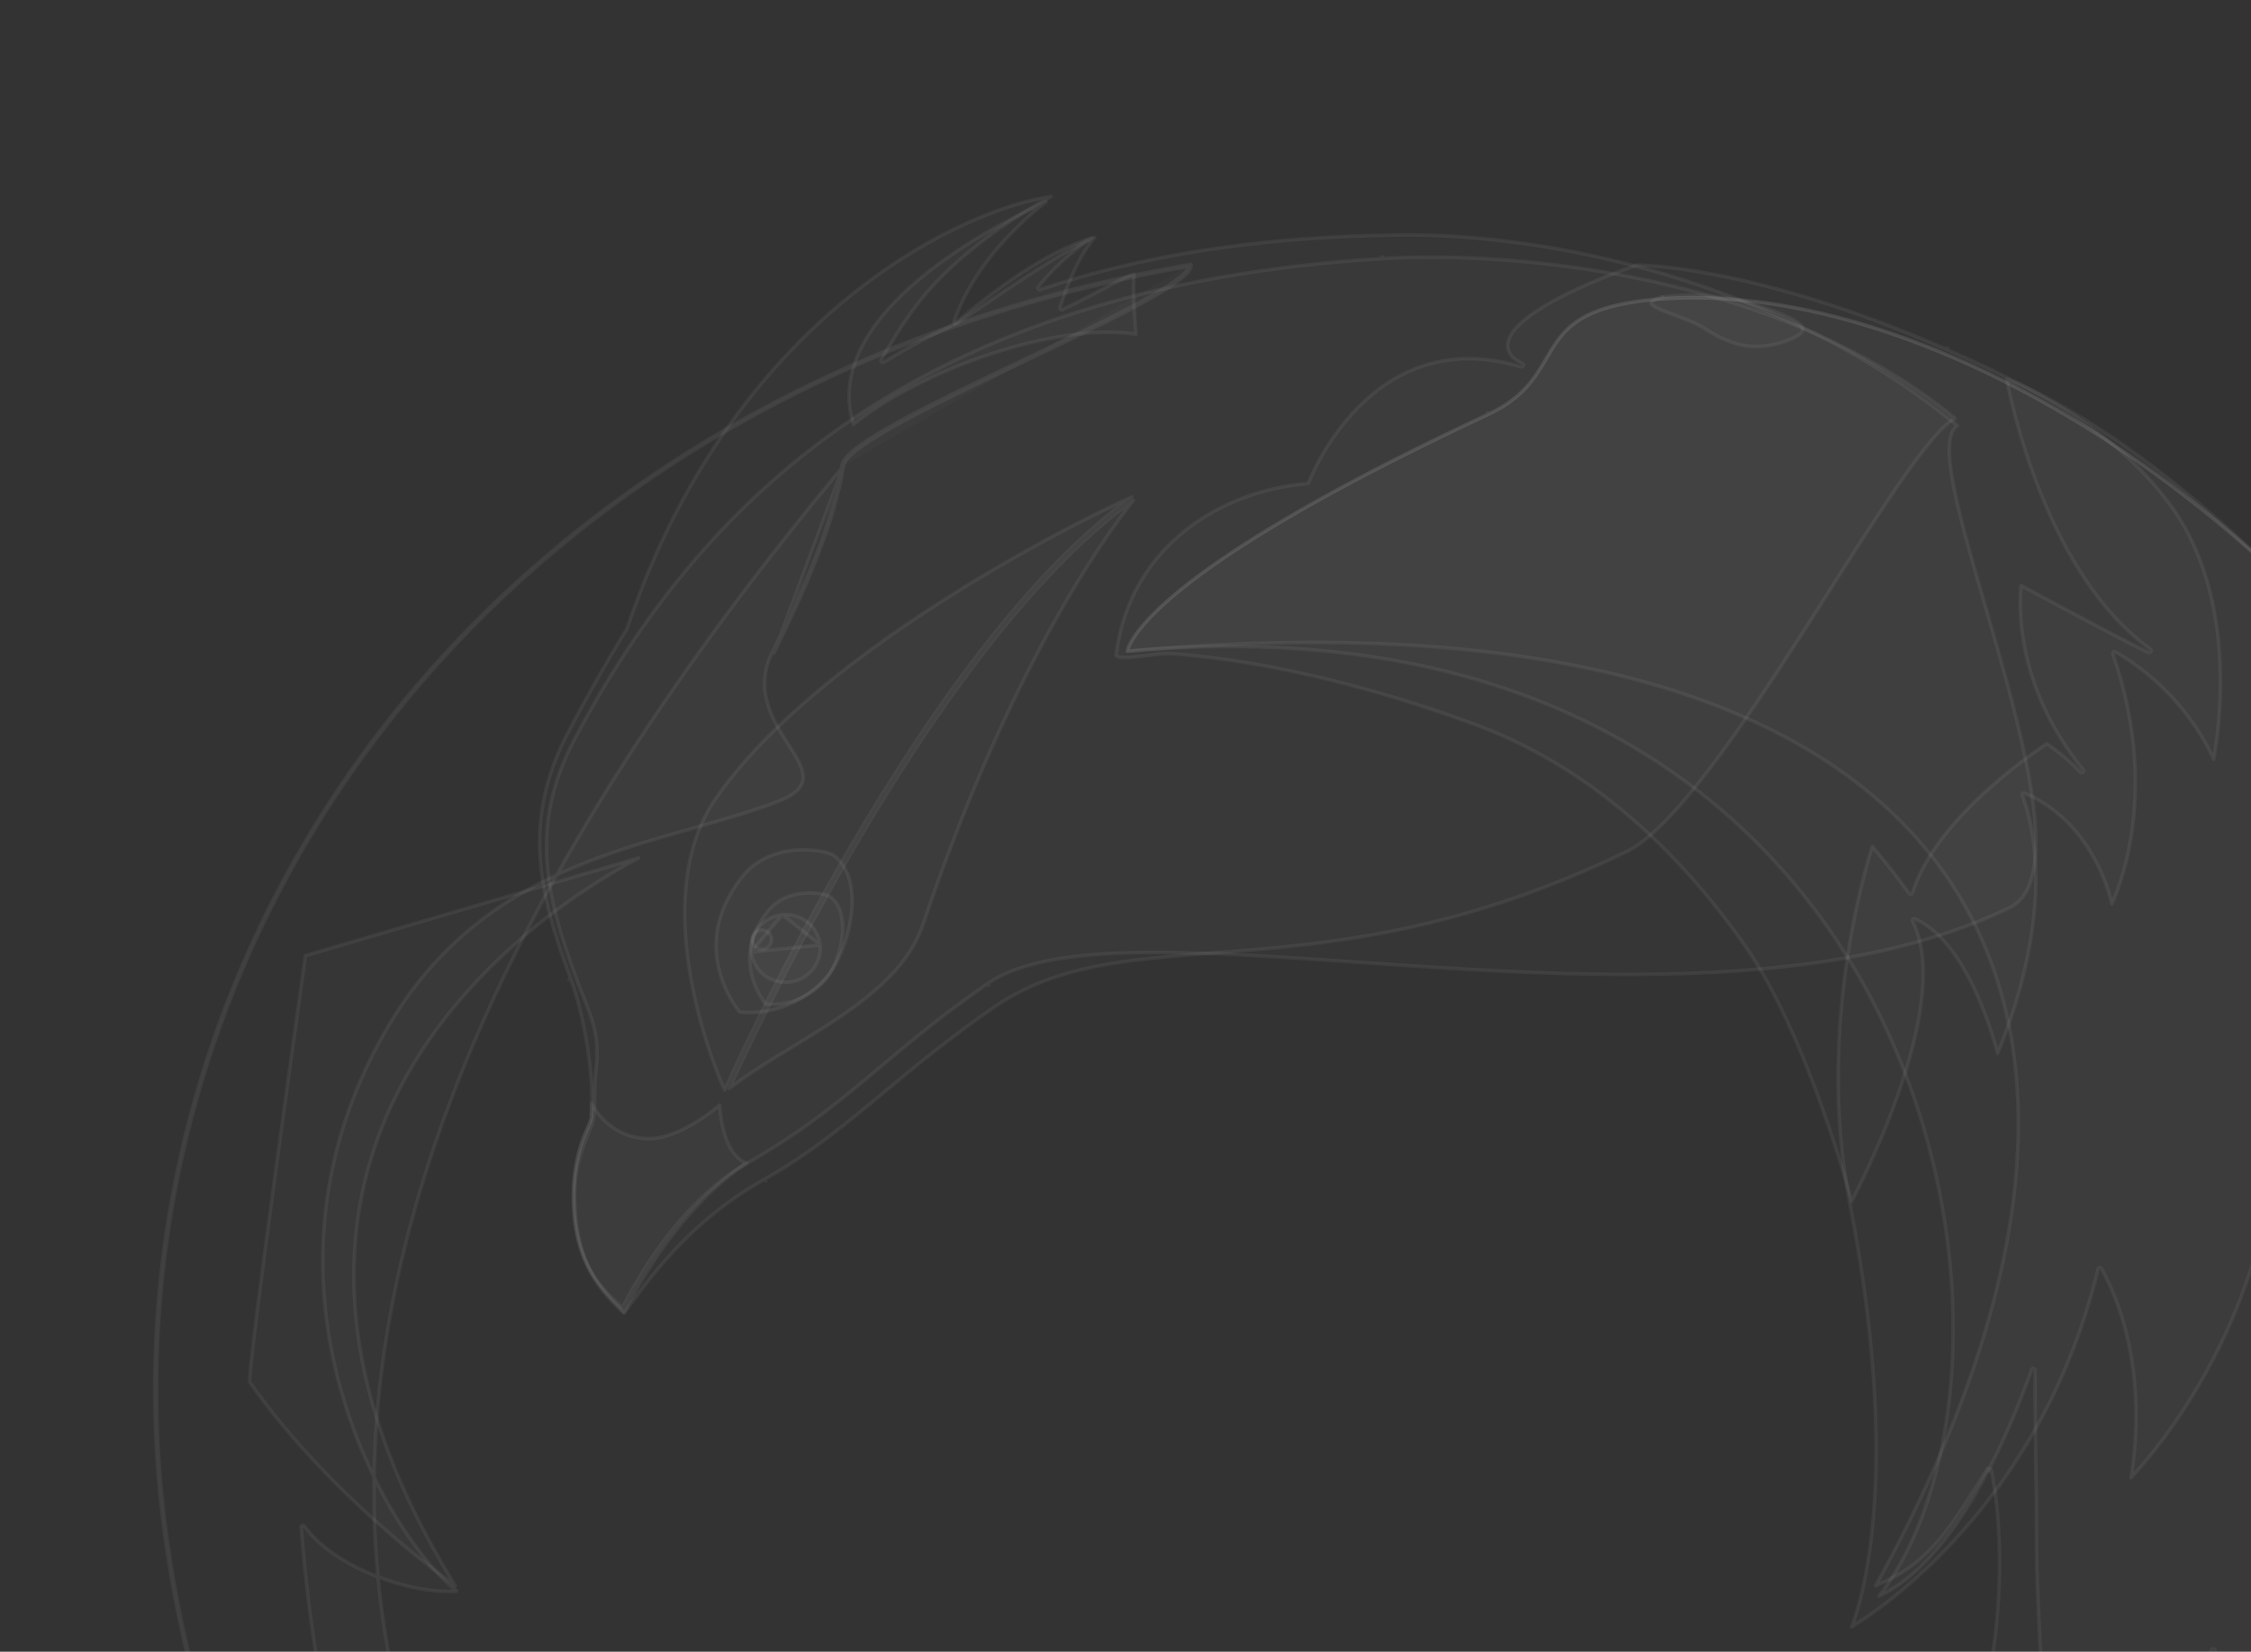 <?xml version="1.0" encoding="UTF-8" standalone="no"?>
<!-- This Source Code Form is subject to the terms of the Mozilla Public
   - License, v. 2.0. If a copy of the MPL was not distributed with this
   - file, You can obtain one at http://mozilla.org/MPL/2.0/. -->
   
<svg
   width="635"
   height="466"
   viewBox="0 0 635 466"
   fill="none"
   version="1.1"
   id="svg38"
   sodipodi:docname="logo-wireframe-dark.svg"
   inkscape:version="1.1.2 (0a00cf5339, 2022-02-04)"
   xmlns:inkscape="http://www.inkscape.org/namespaces/inkscape"
   xmlns:sodipodi="http://sodipodi.sourceforge.net/DTD/sodipodi-0.dtd"
   xmlns="http://www.w3.org/2000/svg"
   xmlns:svg="http://www.w3.org/2000/svg">
  <rect x="0" y="0" width="635" height="466" fill="#333333" stroke="none"/>
  <defs
     id="defs42" />
  <sodipodi:namedview
     id="namedview40"
     pagecolor="#232323"
     bordercolor="#666666"
     borderopacity="1.0"
     inkscape:pageshadow="2"
     inkscape:pageopacity="0"
     inkscape:pagecheckerboard="0"
     showgrid="false"
     inkscape:zoom="0.77145923"
     inkscape:cx="311.74687"
     inkscape:cy="282.58136"
     inkscape:window-width="1920"
     inkscape:window-height="1011"
     inkscape:window-x="1920"
     inkscape:window-y="32"
     inkscape:window-maximized="1"
     inkscape:current-layer="svg38" />
  <g
     id="g908"
     style="fill:#ffffff;fill-opacity:0.304;stroke:#ffffff;stroke-opacity:1">
    <path
       d="m 180.135,242.081 c -0.345,0.183 -0.707,0.376 -1.082,0.578 -3.835,2.07 -9.208,5.187 -15.369,9.379 -12.319,8.38 -27.805,21.066 -40.439,38.278 -12.638,17.216 -22.427,38.967 -23.334,65.462 -0.889,25.975 6.761,56.465 28.562,91.664 -0.999,-0.721 -2.34,-1.706 -3.962,-2.935 -3.751,-2.843 -9.005,-6.993 -15.015,-12.22 -12.007,-10.444 -27.016,-25.174 -39.079,-42.357 -0.005,-0.056 -0.009,-0.143 -0.009,-0.266 0,-0.254 0.016,-0.62 0.047,-1.096 0.063,-0.95 0.188,-2.303 0.366,-4.008 0.356,-3.406 0.924,-8.192 1.637,-13.896 1.426,-11.406 3.429,-26.471 5.467,-41.49 2.038,-15.018 4.109,-29.989 5.671,-41.205 0.781,-5.608 1.435,-10.277 1.893,-13.544 0.229,-1.634 0.41,-2.917 0.533,-3.792 l 0.141,-0.998 0.003,-0.023 z"
       fill="#333333"
       fill-opacity="0.099"
       stroke="#333333"
       stroke-linecap="round"
       stroke-linejoin="round"
       id="path2"
       style="opacity:0.055;fill:#ffffff;stroke:#ffffff;stroke-opacity:1;fill-opacity:0.304" />
    <path
       d="m 237.97,131.387 c 0.895,-5.601 26.275,-17.675 50.985,-29.429 23.581,-11.218 46.551,-22.145 47.052,-26.88 -0.174,0.03 -0.348,0.06 -0.521,0.09 M 237.97,131.387 C 73.692,328.97 40.28,515.67 264.19,680.969 229.494,679.718 72.28,620.319 46.512,433.325 24.224,271.592 133.97,109.163 335.969,74.577 M 237.97,131.387 c -2.765,17.332 -11.893,37.046 -19.691,52.919 z m 97.516,-56.22 c 0.041,-0.181 0.036,-0.332 0.002,-0.456 l 0.481,-0.135 m -0.483,0.591 C 134.095,109.918 24.78,271.962 47.007,433.257 c 13.086,94.962 60.117,156.952 107.73,195.115 23.809,19.083 47.764,32.208 67.691,40.514 17.231,7.183 31.411,10.746 39.868,11.465 -48.245,-15.907 -89.467,-42.299 -120.137,-82.102 -31.392,-40.74 -51.701,-95.493 -57.203,-167.35 -0.017,-0.224 0.117,-0.431 0.328,-0.508 0.211,-0.077 0.447,-0.004 0.577,0.179 4.276,5.964 12.048,10.927 20.447,14.2 7.86,3.062 16.185,4.613 22.573,4.155 -4.55,-3.55 -10.394,-10.196 -16.114,-19.204 -6.179,-9.731 -12.236,-22.252 -16.376,-36.683 -8.282,-28.867 -8.899,-65.393 12.529,-102.491 14.269,-24.705 33.323,-37.572 53.053,-45.861 9.858,-4.141 19.886,-7.141 29.558,-9.902 1.27,-0.363 2.534,-0.721 3.79,-1.077 8.321,-2.361 16.316,-4.628 23.679,-7.402 5.61,-2.114 7.45,-4.38 7.581,-6.764 0.068,-1.232 -0.31,-2.576 -1.001,-4.067 -0.691,-1.489 -1.673,-3.078 -2.767,-4.796 -0.162,-0.255 -0.327,-0.513 -0.493,-0.774 -4.285,-6.701 -9.714,-15.194 -4.49,-25.819 7.802,-15.88 16.895,-35.53 19.646,-52.777 v 0 c 0.135,-0.846 0.709,-1.734 1.549,-2.638 0.851,-0.917 2.03,-1.909 3.475,-2.963 2.891,-2.108 6.906,-4.506 11.645,-7.086 9.48,-5.161 21.921,-11.086 34.212,-16.932 l 0.373,-0.178 c 12.171,-5.79 24.162,-11.494 32.989,-16.309 4.461,-2.434 8.092,-4.629 10.524,-6.484 1.219,-0.929 2.112,-1.755 2.66,-2.465 0.343,-0.445 0.518,-0.803 0.583,-1.086 z m 0.483,-0.591 0.043,0.252 c -0.006,-0.086 -0.02,-0.171 -0.043,-0.252 z"
       fill="#333333"
       fill-opacity="0.099"
       stroke="#333333"
       stroke-linecap="round"
       stroke-linejoin="round"
       id="path4"
       sodipodi:nodetypes="cccccccccccccccscccssscccscccccccccccsscccccccccccc"
       style="opacity:0.055;fill:#ffffff;stroke:#ffffff;stroke-opacity:1;fill-opacity:0.304" />
    <path
       d="m 162.024,208.674 v 0 c 17.511,-33.199 41.346,-65.093 77.359,-89.704 36.012,-24.61 84.233,-41.96 150.552,-46.019 l -0.031,-0.499 0.031,0.499 c 19.017,-1.167 47.291,0.019 76.955,6.606 29.422,6.534 60.177,18.374 84.623,38.47 -0.811,0.439 -1.684,1.096 -2.611,1.929 -1.224,1.102 -2.571,2.537 -4.023,4.255 -2.903,3.436 -6.257,8.032 -9.936,13.41 -5.498,8.036 -11.743,17.848 -18.329,28.194 -2.23,3.503 -4.499,7.068 -6.791,10.646 -9.068,14.153 -18.502,28.517 -27.348,40.155 -4.422,5.819 -8.691,10.947 -12.688,15.023 -4.002,4.082 -7.704,7.08 -10.991,8.67 -43.645,21.115 -78.594,25.46 -107.445,27.831 -2.978,0.245 -5.893,0.469 -8.747,0.688 -24.764,1.9 -44.972,3.45 -62.278,15.404 -12.454,8.601 -22.12,16.614 -30.991,23.968 -1.134,0.94 -2.256,1.869 -3.368,2.788 -9.816,8.105 -18.944,15.36 -30.279,21.71 l 0.244,0.436 -0.244,-0.436 c -20.069,11.245 -31.172,26.291 -37.565,34.954 -0.741,1.003 -1.418,1.921 -2.038,2.737 -0.651,-0.719 -1.327,-1.427 -2.014,-2.148 -2.333,-2.445 -4.8,-5.032 -6.904,-8.672 -2.835,-4.905 -4.993,-11.723 -5.032,-22.578 v 0 c -0.03,-7.745 2.119,-13.055 4.041,-17.802 0.22,-0.545 0.438,-1.083 0.649,-1.615 v -10e-4 c 0.775,-1.965 0.885,-4.347 0.911,-6.925 0.004,-0.44 0.006,-0.886 0.008,-1.338 0.009,-2.231 0.018,-4.615 0.332,-7.113 v -10e-4 c 1.162,-9.268 -0.785,-14.162 -3.621,-21.288 -0.586,-1.472 -1.21,-3.039 -1.852,-4.76 -8.799,-23.648 -13.252,-43.459 -0.579,-67.475 z"
       fill="#333333"
       fill-opacity="0.099"
       stroke="#333333"
       stroke-linecap="round"
       stroke-linejoin="round"
       id="path6"
       style="opacity:0.055;fill:#ffffff;stroke:#ffffff;stroke-opacity:1;fill-opacity:0.304" />
    <path
       d="m 269.177,90.656 c -0.069,0.204 -0.001,0.429 0.171,0.56 0.171,0.13 0.407,0.136 0.585,0.015 10.988,-7.512 19.675,-13.341 26.408,-17.5 5.374,-3.319 9.469,-5.551 12.48,-6.732 -0.565,0.631 -1.248,1.48 -2.015,2.6 -2.163,3.158 -4.997,8.469 -7.742,17.122 -0.06,0.19 -0.002,0.397 0.148,0.528 0.15,0.131 0.363,0.16 0.543,0.075 5.517,-2.623 9.474,-4.74 12.477,-6.348 0.544,-0.291 1.056,-0.565 1.54,-0.822 2.769,-1.471 4.59,-2.367 6.177,-2.749 -0.058,0.466 -0.115,1.192 -0.142,2.314 -0.058,2.454 0.032,6.83 0.607,14.577 -10.97,-1.734 -25.994,0.675 -40.686,5.474 -14.7,4.801 -29.151,12.021 -38.983,19.986 -2.742,-8.881 -0.686,-17.266 4.034,-24.904 4.849,-7.848 12.494,-14.878 20.565,-20.772 8.066,-5.89 16.526,-10.623 22.974,-13.884 2.653,-1.342 4.963,-2.434 6.763,-3.254 -2.177,1.702 -5.137,4.18 -8.326,7.327 -6.435,6.349 -13.83,15.445 -17.578,26.387 z"
       fill="#333333"
       fill-opacity="0.099"
       stroke="#333333"
       stroke-linecap="round"
       stroke-linejoin="round"
       id="path8"
       style="opacity:0.055;fill:#ffffff;stroke:#ffffff;stroke-opacity:1;fill-opacity:0.304" />
    <path
       d="m 292.888,80.915 c -0.139,0.173 -0.146,0.417 -0.019,0.599 0.127,0.182 0.359,0.258 0.569,0.187 27.814,-9.389 61.292,-15.036 102.244,-15.423 39.186,-0.363 105.814,12.019 156.488,53.813 -0.748,0.509 -1.284,1.297 -1.643,2.284 -0.461,1.268 -0.649,2.904 -0.629,4.828 0.04,3.851 0.915,9.005 2.299,15.017 1.921,8.346 4.843,18.425 7.935,29.096 1.365,4.708 2.763,9.532 4.123,14.372 4.449,15.835 8.498,31.863 9.705,44.762 0.604,6.451 0.493,12.082 -0.613,16.498 -1.104,4.41 -3.183,7.552 -6.477,9.146 -45.006,21.772 -107.04,20.309 -162.889,16.783 -7.025,-0.444 -13.953,-0.92 -20.735,-1.386 -20.15,-1.385 -39.019,-2.682 -55.361,-2.774 -10.924,-0.062 -20.741,0.413 -29.074,1.764 -8.327,1.351 -15.213,3.582 -20.246,7.059 l 0.284,0.412 -0.284,-0.412 c -12.616,8.718 -21.713,16.348 -30.211,23.475 -1.272,1.067 -2.531,2.123 -3.786,3.17 -9.631,8.03 -19.058,15.521 -32.739,23.396 l -0.04,0.019 c -0.04,0.019 -0.099,0.047 -0.176,0.084 -0.153,0.075 -0.378,0.188 -0.668,0.343 -0.581,0.31 -1.426,0.788 -2.489,1.464 -2.126,1.352 -5.127,3.496 -8.648,6.671 -6.96,6.279 -15.946,16.587 -24.214,32.78 -3.212,-2.819 -6.417,-5.965 -8.928,-10.309 -2.633,-4.557 -4.519,-10.462 -4.804,-18.734 v 0 c -0.274,-7.797 0.925,-13.317 2.206,-17.166 0.639,-1.919 1.299,-3.427 1.817,-4.611 l 0.008,-0.016 c 0.258,-0.59 0.486,-1.11 0.654,-1.556 0.165,-0.44 0.29,-0.85 0.316,-1.212 0.843,-11.515 -1.981,-28.727 -5.891,-39.23 l -0.468,0.175 0.468,-0.175 c -9.092,-24.421 -13.693,-44.881 -0.609,-69.686 v 0 c 5.102,-9.679 10.521,-19.376 16.441,-28.921 0.02,-0.033 0.037,-0.067 0.049,-0.104 15.67,-46.383 40.859,-76.593 64.828,-95.381 22.204,-17.404 43.343,-24.995 54.892,-26.578 -0.493,0.266 -1.057,0.573 -1.682,0.922 -2.5,1.394 -5.986,3.445 -9.937,6.07 -7.895,5.247 -17.667,12.806 -25.111,22.034 -4.008,4.965 -7.935,11.254 -11.238,17.066 -0.113,0.198 -0.077,0.448 0.088,0.606 0.164,0.159 0.415,0.186 0.609,0.066 6.157,-3.794 12.727,-7.341 19.683,-10.637 0.04,-0.019 0.077,-0.043 0.11,-0.071 12.162,-10.357 26.351,-20.497 38.847,-24.367 -0.906,0.619 -1.996,1.395 -3.206,2.322 -3.458,2.65 -7.905,6.534 -11.848,11.467 z"
       fill="#333333"
       fill-opacity="0.099"
       stroke="#333333"
       stroke-linecap="round"
       stroke-linejoin="round"
       id="path10"
       style="opacity:0.055;fill:#ffffff;stroke:#ffffff;stroke-opacity:1;fill-opacity:0.304" />
    <path
       d="m 419.905,116.871 v 0 c 9.773,-4.56 13.183,-10.391 16.339,-15.786 0.766,-1.31 1.518,-2.595 2.342,-3.83 2.101,-3.149 4.69,-6.019 9.231,-8.286 4.558,-2.275 11.114,-3.958 21.174,-4.66 45.318,-3.164 99.742,18.711 147.849,56.071 48.096,37.352 89.804,90.128 109.714,148.649 18.101,53.195 24.672,100.876 19.453,147.317 -5.219,46.442 -22.232,91.677 -51.348,139.974 -49.963,82.863 -139.595,124.719 -177.93,136.623 1.257,-0.867 2.894,-2.028 4.819,-3.467 4.645,-3.472 10.97,-8.564 17.69,-15.047 13.432,-12.958 28.484,-31.507 34.826,-53.81 0.067,-0.237 -0.047,-0.487 -0.27,-0.59 -0.223,-0.104 -0.488,-0.031 -0.625,0.173 -19.045,28.172 -51.033,47.252 -78.313,59.294 -13.633,6.017 -26.073,10.27 -35.105,13.018 -4.516,1.374 -8.178,2.372 -10.711,3.025 -0.438,0.113 -0.842,0.216 -1.211,0.309 76.177,-51.208 107.953,-106.104 120.623,-155.551 9.833,-38.381 8.146,-73.484 6.828,-100.907 -0.396,-8.233 -0.758,-15.774 -0.766,-22.503 -0.008,-8.759 -0.127,-17.072 -0.239,-24.856 -0.134,-9.269 -0.257,-17.788 -0.166,-25.414 0.003,-0.244 -0.171,-0.455 -0.411,-0.498 -0.241,-0.044 -0.477,0.093 -0.56,0.322 -6.315,17.529 -13.414,32.122 -21.002,43.117 -7.043,10.203 -14.48,17.269 -22.07,20.735 12.715,-16.448 20.156,-42.005 20.842,-70.887 0.709,-29.808 -5.774,-63.22 -21.143,-93.942 -15.372,-30.727 -39.634,-58.769 -74.483,-77.819 -34.724,-18.982 -79.929,-29.019 -137.265,-23.92 0.017,-0.076 0.038,-0.16 0.063,-0.253 0.16,-0.585 0.505,-1.502 1.245,-2.769 1.48,-2.536 4.537,-6.46 10.837,-11.909 12.601,-10.899 38.117,-27.841 89.743,-51.924 z"
       fill="#333333"
       fill-opacity="0.099"
       stroke="#333333"
       stroke-linecap="round"
       stroke-linejoin="round"
       id="path12"
       style="opacity:0.055;fill:#ffffff;stroke:#ffffff;stroke-opacity:1;fill-opacity:0.304" />
    <path
       d="m 560.817,414.317 -0.074,-0.047 c -0.702,1.109 -1.382,2.188 -2.043,3.24 -9.305,14.783 -15.084,23.963 -29.57,29.861 47.766,-86.917 52.573,-157.958 16.592,-204.756 -36.061,-46.902 -112.912,-69.196 -227.705,-58.889 0.018,-0.076 0.038,-0.16 0.064,-0.253 0.16,-0.585 0.505,-1.502 1.244,-2.769 1.481,-2.536 4.537,-6.461 10.836,-11.909 12.6,-10.9 38.112,-27.843 89.732,-51.928 l -0.211,-0.453 0.211,0.453 c 9.774,-4.56 13.185,-10.391 16.341,-15.786 0.767,-1.311 1.518,-2.595 2.342,-3.83 2.102,-3.149 4.691,-6.019 9.232,-8.286 4.557,-2.275 11.113,-3.957 21.172,-4.659 l -0.035,-0.499 0.035,0.499 c 45.321,-3.164 99.839,18.679 147.992,56.024 48.143,37.336 89.849,90.111 109.576,148.694 33.433,99.271 22.136,172.225 -3.412,222.264 -25.068,49.101 -63.871,76.172 -87.701,84.42 0.255,-0.385 0.565,-0.858 0.926,-1.413 1.106,-1.701 2.683,-4.175 4.57,-7.266 3.772,-6.183 8.782,-14.839 13.732,-24.731 9.887,-19.757 19.588,-44.546 18.616,-64.422 -0.011,-0.232 -0.18,-0.425 -0.409,-0.467 -0.228,-0.042 -0.455,0.079 -0.548,0.291 -10.19,23.296 -30.299,40.187 -47.906,51.266 -8.798,5.536 -16.959,9.612 -22.919,12.303 -2.979,1.346 -5.408,2.345 -7.091,3.008 -0.458,0.18 -0.861,0.336 -1.205,0.466 0.204,-0.318 0.443,-0.694 0.714,-1.125 0.978,-1.554 2.37,-3.825 4.028,-6.696 3.317,-5.742 7.704,-13.884 11.982,-23.49 8.549,-19.196 16.693,-44.299 14.946,-67.778 -0.017,-0.23 -0.189,-0.418 -0.416,-0.456 -0.228,-0.038 -0.451,0.084 -0.542,0.296 -9.174,21.363 -31.546,39.748 -51.712,52.817 -10.07,6.527 -19.565,11.712 -26.543,15.266 -3.489,1.777 -6.347,3.146 -8.333,4.069 -0.625,0.291 -1.163,0.538 -1.607,0.739 19.857,-32.128 26.391,-62.896 27.937,-85.739 0.783,-11.585 0.284,-21.133 -0.412,-27.788 -0.348,-3.327 -0.745,-5.932 -1.056,-7.707 -0.155,-0.887 -0.288,-1.567 -0.383,-2.026 -0.048,-0.23 -0.086,-0.404 -0.111,-0.522 l -0.012,-0.051 c -0.007,-0.034 -0.014,-0.061 -0.018,-0.082 l -0.008,-0.033 v -0.002 c 0,0.003 -0.033,0.158 -0.141,0.323 -0.058,0.088 -0.138,0.18 -0.245,0.252 z"
       fill="#333333"
       fill-opacity="0.099"
       stroke="#333333"
       stroke-linecap="round"
       stroke-linejoin="round"
       id="path14"
       style="opacity:0.055;fill:#ffffff;stroke:#ffffff;stroke-opacity:1;fill-opacity:0.304" />
    <path
       d="m 210.667,328.206 c -0.559,0.348 -1.333,0.855 -2.291,1.54 -2.075,1.484 -5.01,3.803 -8.463,7.154 -6.827,6.624 -15.681,17.276 -23.941,33.472 -6.578,-5.815 -13.693,-14.345 -14.247,-30.454 v 0 c -0.274,-7.797 0.925,-13.317 2.206,-17.166 0.638,-1.919 1.299,-3.427 1.817,-4.611 l 0.007,-0.016 c 0.258,-0.59 0.486,-1.111 0.654,-1.556 0.165,-0.439 0.29,-0.849 0.316,-1.211 0.098,-1.292 0.131,-2.665 0.127,-4.082 0.518,0.969 1.257,2.16 2.265,3.378 2.392,2.889 6.303,5.938 12.345,6.552 5.148,0.527 10.762,-2.056 15.024,-4.694 2.144,-1.328 3.973,-2.686 5.266,-3.713 0.508,-0.403 0.934,-0.756 1.265,-1.036 0.023,0.398 0.058,0.895 0.113,1.465 0.146,1.514 0.429,3.556 0.975,5.655 0.546,2.094 1.361,4.273 2.588,6.043 1.008,1.455 2.308,2.652 3.974,3.28 z"
       fill="#333333"
       fill-opacity="0.099"
       stroke="#333333"
       stroke-linecap="round"
       stroke-linejoin="round"
       id="path16"
       style="opacity:0.055;fill:#ffffff;stroke:#ffffff;stroke-opacity:1;fill-opacity:0.304" />
    <path
       d="m 504.967,95.76 v 2e-4 c -5.469,2.185 -9.959,2.371 -13.859,1.531 -3.914,-0.843 -7.27,-2.726 -10.468,-4.744 v -2e-4 c -1.648,-1.038 -3.769,-1.944 -5.877,-2.761 -0.831,-0.322 -1.657,-0.63 -2.454,-0.927 -1.248,-0.464 -2.427,-0.904 -3.456,-1.336 -0.838,-0.352 -1.549,-0.689 -2.089,-1.015 -0.558,-0.337 -0.861,-0.622 -0.977,-0.842 -0.05,-0.096 -0.056,-0.162 -0.048,-0.215 0.009,-0.057 0.042,-0.149 0.156,-0.278 0.241,-0.271 0.752,-0.605 1.671,-0.982 0.678,-0.275 1.983,-0.524 3.748,-0.692 1.749,-0.166 3.901,-0.249 6.239,-0.214 4.682,0.069 10.071,0.609 14.438,1.869 4.446,1.283 10.415,3.046 13.891,5.024 0.865,0.492 1.547,0.983 2.009,1.462 0.465,0.483 0.659,0.906 0.661,1.271 0.003,0.352 -0.172,0.776 -0.735,1.273 -0.567,0.5 -1.484,1.031 -2.85,1.575 z"
       fill="#333333"
       fill-opacity="0.099"
       stroke="#333333"
       stroke-linecap="round"
       stroke-linejoin="round"
       id="path18"
       style="opacity:0.055;fill:#ffffff;stroke:#ffffff;stroke-opacity:1;fill-opacity:0.304" />
    <path
       d="m 310.832,144.193 c 3.52,-1.724 6.395,-3.057 8.449,-3.956 -29.794,21.302 -58.183,62.43 -79.314,98.642 -10.911,18.698 -19.9,36.109 -26.161,48.845 -3.13,6.368 -5.579,11.568 -7.246,15.177 -0.833,1.804 -1.47,3.21 -1.9,4.166 -0.079,0.176 -0.151,0.336 -0.216,0.481 -2.149,-4.57 -7.195,-17.436 -9.751,-32.615 -2.768,-16.435 -2.596,-35.455 7.18,-49.612 16.573,-24.001 48.158,-46.52 74.946,-62.571 13.384,-8.019 25.551,-14.413 34.013,-18.557 z"
       fill="#333333"
       fill-opacity="0.099"
       stroke="#333333"
       stroke-linecap="round"
       stroke-linejoin="round"
       id="path20"
       style="opacity:0.055;fill:#ffffff;stroke:#ffffff;stroke-opacity:1;fill-opacity:0.304" />
    <path
       d="m 240.83,239.382 c 21.1,-36.158 49.346,-77.045 78.898,-98.235 -0.867,1.092 -1.959,2.507 -3.249,4.256 -3.52,4.771 -8.51,12.023 -14.406,21.963 -11.793,19.879 -27.206,50.506 -41.715,93.517 -3.709,10.995 -13.309,19.268 -24.241,26.587 -4.122,2.759 -8.413,5.371 -12.633,7.94 -1.372,0.834 -2.736,1.664 -4.084,2.493 -4.906,3.018 -9.601,6.021 -13.644,9.164 0.419,-0.929 0.992,-2.189 1.712,-3.747 1.663,-3.602 4.109,-8.795 7.235,-15.155 6.254,-12.721 15.231,-30.11 26.127,-48.783 z"
       fill="#333333"
       fill-opacity="0.099"
       stroke="#333333"
       stroke-linecap="round"
       stroke-linejoin="round"
       id="path22"
       style="opacity:0.055;fill:#ffffff;stroke:#ffffff;stroke-opacity:1;fill-opacity:0.304" />
    <path
       d="m 235.137,241.267 v 0 c 4.029,2.996 5.494,8.374 5.228,14.312 -0.266,5.923 -2.254,12.274 -4.966,17.033 -3.023,5.286 -12.745,14.245 -26.743,12.948 -0.012,-0.014 -0.024,-0.03 -0.038,-0.046 -0.108,-0.133 -0.267,-0.333 -0.463,-0.596 -0.394,-0.525 -0.941,-1.301 -1.548,-2.299 -1.215,-1.995 -2.665,-4.868 -3.61,-8.378 -1.884,-7.001 -1.769,-16.566 6.323,-26.822 4.212,-5.334 10.187,-7.229 15.397,-7.598 2.604,-0.185 5.002,0.013 6.867,0.347 0.933,0.166 1.726,0.366 2.342,0.567 0.63,0.205 1.03,0.397 1.211,0.532 z"
       fill="#333333"
       fill-opacity="0.099"
       stroke="#333333"
       stroke-linecap="round"
       stroke-linejoin="round"
       id="path24"
       style="opacity:0.055;fill:#ffffff;stroke:#ffffff;stroke-opacity:1;fill-opacity:0.304" />
    <path
       d="m 216.521,257.163 v 0 c 2.871,-3.64 6.951,-4.936 10.525,-5.188 1.785,-0.126 3.43,0.01 4.708,0.238 0.639,0.114 1.18,0.251 1.598,0.386 0.432,0.14 0.689,0.267 0.794,0.344 2.72,2.023 3.728,5.673 3.545,9.754 -0.183,4.067 -1.548,8.432 -3.41,11.702 v 0 c -2.058,3.616 -8.702,9.741 -18.273,8.884 -0.073,-0.09 -0.175,-0.22 -0.301,-0.388 -0.27,-0.36 -0.645,-0.893 -1.061,-1.578 -0.834,-1.37 -1.828,-3.343 -2.476,-5.752 -1.289,-4.799 -1.212,-11.359 4.351,-18.402 z"
       fill="#333333"
       fill-opacity="0.099"
       stroke="#333333"
       stroke-linecap="round"
       stroke-linejoin="round"
       id="path26"
       style="opacity:0.055;fill:#ffffff;stroke:#ffffff;stroke-opacity:1;fill-opacity:0.304" />
    <path
       d="m 211.916,268.604 v 0.001 c 0.525,5.257 5.305,9.076 10.69,8.521 5.366,-0.558 9.277,-5.274 8.747,-10.527 z m 0,0 c -0.536,-5.252 3.374,-9.968 8.759,-10.523 m -8.759,10.523 8.759,-10.523 m 0,0 c 5.367,-0.553 10.142,3.266 10.678,8.518 z"
       fill="#333333"
       fill-opacity="0.099"
       stroke="#333333"
       stroke-linecap="round"
       stroke-linejoin="round"
       id="path28"
       style="opacity:0.055;fill:#ffffff;stroke:#ffffff;stroke-opacity:1;fill-opacity:0.304" />
    <path
       d="m 217.655,264.728 c 0.205,1.487 -0.843,2.865 -2.349,3.073 -1.506,0.207 -2.887,-0.836 -3.092,-2.323 -0.205,-1.487 0.843,-2.866 2.349,-3.073 1.506,-0.208 2.888,0.836 3.092,2.323 z"
       fill="#333333"
       fill-opacity="0.099"
       stroke="#333333"
       stroke-linecap="round"
       stroke-linejoin="round"
       id="path30"
       style="opacity:0.055;fill:#ffffff;stroke:#ffffff;stroke-opacity:1;fill-opacity:0.304" />
    <path
       d="m 606.406,182.968 c -15.549,-11.223 -25.682,-30.405 -31.931,-46.846 -3.121,-8.212 -5.265,-15.719 -6.629,-21.174 -0.682,-2.727 -1.169,-4.94 -1.485,-6.47 -0.13,-0.627 -0.231,-1.139 -0.305,-1.525 0.289,0.107 0.655,0.247 1.095,0.423 1.26,0.503 3.131,1.3 5.568,2.47 4.873,2.34 12.005,6.175 21.02,12.145 18.031,11.939 43.599,32.421 73.695,66.577 32.212,36.55 39.407,69.909 38.577,94.103 -0.415,12.103 -2.839,21.925 -5.157,28.717 -1.159,3.396 -2.292,6.034 -3.133,7.821 -0.275,0.585 -0.519,1.078 -0.723,1.477 -0.012,-0.06 -0.024,-0.122 -0.037,-0.185 -0.201,-1.011 -0.504,-2.461 -0.914,-4.224 -0.821,-3.526 -2.069,-8.307 -3.782,-13.325 -1.713,-5.015 -3.894,-10.282 -6.584,-14.772 -2.684,-4.48 -5.907,-8.24 -9.725,-10.169 -0.165,-0.083 -0.362,-0.069 -0.513,0.037 -0.151,0.106 -0.231,0.287 -0.209,0.47 2.648,21.823 -1.898,43.753 -7.118,60.246 -2.609,8.243 -5.384,15.119 -7.507,19.933 -1.061,2.407 -1.958,4.298 -2.59,5.586 -0.059,0.12 -0.115,0.235 -0.169,0.344 -0.071,-0.977 -0.18,-2.313 -0.342,-3.926 -0.357,-3.551 -0.971,-8.453 -2.001,-13.854 -2.056,-10.775 -5.786,-23.637 -12.508,-31.68 -0.134,-0.16 -0.353,-0.22 -0.55,-0.151 -0.196,0.069 -0.33,0.253 -0.334,0.461 -0.661,31.35 -11.197,57.011 -21.574,74.839 -5.188,8.913 -10.334,15.865 -14.182,20.587 -1.923,2.361 -3.522,4.164 -4.638,5.375 -0.214,0.232 -0.41,0.442 -0.587,0.63 0.166,-0.942 0.376,-2.261 0.585,-3.899 0.445,-3.5 0.879,-8.456 0.835,-14.287 -0.088,-11.654 -2.087,-26.833 -9.757,-40.853 -0.099,-0.182 -0.299,-0.283 -0.504,-0.256 -0.205,0.027 -0.372,0.177 -0.42,0.378 -8.751,36.316 -26.464,61.76 -41.986,78.126 -7.761,8.183 -14.974,14.095 -20.244,17.96 -2.635,1.933 -4.784,3.353 -6.272,4.289 -0.389,0.245 -0.733,0.456 -1.028,0.636 0.036,-0.095 0.074,-0.194 0.113,-0.297 0.429,-1.131 1.021,-2.838 1.677,-5.15 1.312,-4.626 2.883,-11.678 3.932,-21.411 2.097,-19.465 2.102,-49.648 -6.233,-92.583 -5.107,-26.302 -3.455,-51.691 -0.524,-70.512 1.466,-9.409 3.251,-17.171 4.669,-22.58 0.709,-2.704 1.326,-4.82 1.766,-6.258 0.171,-0.562 0.316,-1.021 0.428,-1.371 0.074,0.085 0.154,0.177 0.24,0.277 0.53,0.614 1.304,1.526 2.279,2.714 1.95,2.377 4.702,5.859 7.908,10.276 0.112,0.154 0.3,0.231 0.487,0.2 0.187,-0.031 0.34,-0.165 0.396,-0.346 3.441,-11.17 12.946,-21.731 21.656,-29.53 4.346,-3.891 8.476,-7.079 11.52,-9.294 1.521,-1.107 2.77,-1.971 3.639,-2.557 0.434,-0.294 0.772,-0.517 1.002,-0.668 0.033,-0.021 0.063,-0.041 0.092,-0.059 0.103,0.063 0.237,0.148 0.401,0.254 0.44,0.286 1.093,0.733 1.937,1.369 1.688,1.273 4.14,3.306 7.175,6.335 0.189,0.188 0.492,0.195 0.689,0.016 0.198,-0.178 0.22,-0.481 0.052,-0.687 -10.836,-13.246 -15.188,-26.422 -16.832,-36.279 -0.823,-4.93 -0.969,-9.03 -0.909,-11.894 0.03,-1.432 0.11,-2.554 0.184,-3.316 0.016,-0.167 0.031,-0.317 0.046,-0.449 0.276,0.149 0.636,0.343 1.07,0.576 1.086,0.584 2.633,1.415 4.479,2.405 3.691,1.978 8.575,4.59 13.347,7.121 4.772,2.531 9.435,4.983 12.682,6.641 1.621,0.828 2.897,1.462 3.659,1.81 0.191,0.087 0.354,0.158 0.485,0.21 0.115,0.046 0.248,0.096 0.357,0.114 0.029,0.005 0.086,0.013 0.153,0.007 0.045,-0.004 0.235,-0.023 0.371,-0.201 0.159,-0.208 0.096,-0.428 0.067,-0.502 -0.032,-0.079 -0.077,-0.135 -0.097,-0.159 -0.075,-0.09 -0.196,-0.181 -0.3,-0.256 z"
       fill="#333333"
       fill-opacity="0.099"
       stroke="#333333"
       stroke-linecap="round"
       stroke-linejoin="round"
       id="path32"
       style="opacity:0.055;fill:#ffffff;stroke:#ffffff;stroke-opacity:1;fill-opacity:0.304" />
    <path
       d="m 549.102,98.585 0.201,-0.458 -0.201,0.458 c 21.897,9.611 46.856,21.705 63.102,43.809 10.917,14.862 13.912,33.208 14.163,47.881 0.125,7.331 -0.434,13.73 -1.025,18.295 -0.296,2.283 -0.599,4.106 -0.828,5.357 -0.02,0.108 -0.039,0.212 -0.057,0.311 -0.205,-0.467 -0.462,-1.03 -0.776,-1.675 -0.976,-2.005 -2.499,-4.806 -4.694,-7.999 -4.39,-6.386 -11.47,-14.348 -22.232,-20.651 -0.18,-0.106 -0.408,-0.088 -0.57,0.045 -0.162,0.133 -0.223,0.353 -0.155,0.551 7.408,21.282 7.172,39.254 5.09,51.898 -1.041,6.324 -2.544,11.315 -3.785,14.722 -0.621,1.704 -1.175,3.011 -1.574,3.89 -0.002,0.005 -0.005,0.011 -0.007,0.017 -0.148,-0.63 -0.357,-1.443 -0.639,-2.4 -0.694,-2.358 -1.838,-5.595 -3.637,-9.113 -3.597,-7.034 -9.828,-15.226 -20.345,-19.747 -0.184,-0.079 -0.397,-0.041 -0.542,0.097 -0.145,0.137 -0.194,0.348 -0.125,0.535 5.931,16.132 4.066,34.632 0.688,49.147 -1.687,7.25 -3.747,13.487 -5.385,17.911 -0.819,2.212 -1.532,3.97 -2.04,5.174 -0.08,0.19 -0.155,0.366 -0.224,0.527 -0.235,-0.892 -0.586,-2.167 -1.055,-3.717 -0.946,-3.119 -2.374,-7.353 -4.306,-11.81 -1.931,-4.456 -4.371,-9.148 -7.343,-13.175 -2.969,-4.024 -6.493,-7.416 -10.603,-9.224 -0.193,-0.085 -0.419,-0.04 -0.564,0.113 -0.145,0.153 -0.179,0.381 -0.084,0.569 3.055,6.065 3.515,14.081 2.437,22.759 -1.076,8.667 -3.678,17.928 -6.675,26.434 -2.997,8.503 -6.383,16.237 -9.022,21.845 -1.319,2.804 -2.45,5.075 -3.251,6.645 -0.264,0.517 -0.492,0.958 -0.679,1.316 -0.07,-0.254 -0.15,-0.546 -0.241,-0.874 -0.376,-1.355 -0.934,-3.32 -1.659,-5.756 -1.45,-4.874 -3.571,-11.638 -6.253,-19.204 -5.361,-15.118 -12.981,-33.482 -21.996,-46.333 v 0 C 477.339,245.57 452.818,217.928 416.005,204.364 400.228,198.55 366.028,187.095 330.997,184.456 h -0.001 c -1.543,-0.115 -3.392,0.013 -5.266,0.211 -0.941,0.1 -1.894,0.218 -2.825,0.334 l -0.07,0.008 c -0.909,0.113 -1.794,0.223 -2.631,0.312 -1.733,0.184 -3.201,0.271 -4.2,0.127 -0.504,-0.074 -0.816,-0.197 -0.984,-0.334 -0.13,-0.106 -0.199,-0.237 -0.167,-0.487 4.042,-31.233 30.567,-46.377 53.891,-48.171 0.193,-0.015 0.361,-0.141 0.429,-0.323 l -0.05,-0.019 c 0.05,0.019 0.05,0.019 0.05,0.019 l 10e-4,-0.001 0.002,-0.006 0.009,-0.023 c 0.008,-0.021 0.02,-0.052 0.037,-0.094 0.032,-0.085 0.083,-0.21 0.15,-0.374 0.135,-0.329 0.339,-0.81 0.614,-1.42 0.55,-1.219 1.386,-2.949 2.524,-4.987 2.278,-4.076 5.759,-9.371 10.58,-14.259 9.626,-9.763 24.578,-17.903 46.017,-11.483 0.247,0.075 0.51,-0.052 0.607,-0.291 0.097,-0.24 -0.005,-0.514 -0.235,-0.632 -1.493,-0.77 -2.477,-1.43 -2.906,-1.944 -1.128,-1.355 -1.437,-2.716 -1.162,-4.085 0.28,-1.398 1.18,-2.86 2.587,-4.351 2.814,-2.983 7.497,-5.918 12.538,-8.514 5.03,-2.59 10.367,-4.818 14.451,-6.4 2.041,-0.791 3.767,-1.419 4.982,-1.849 0.608,-0.215 1.088,-0.381 1.415,-0.493 0.164,-0.056 0.29,-0.098 0.374,-0.127 l 0.051,-0.017 0.012,1e-4 c 0.062,4e-4 0.156,0.002 0.282,0.004 0.251,0.005 0.628,0.015 1.128,0.037 1,0.043 2.493,0.131 4.457,0.312 3.928,0.361 9.739,1.093 17.256,2.572 15.034,2.958 36.892,8.909 64.158,20.878 z"
       fill="#333333"
       fill-opacity="0.099"
       stroke="#333333"
       stroke-linecap="round"
       stroke-linejoin="round"
       id="path34"
       style="opacity:0.055;fill:#ffffff;stroke:#ffffff;stroke-opacity:1;fill-opacity:0.304" />
  </g>
</svg>
